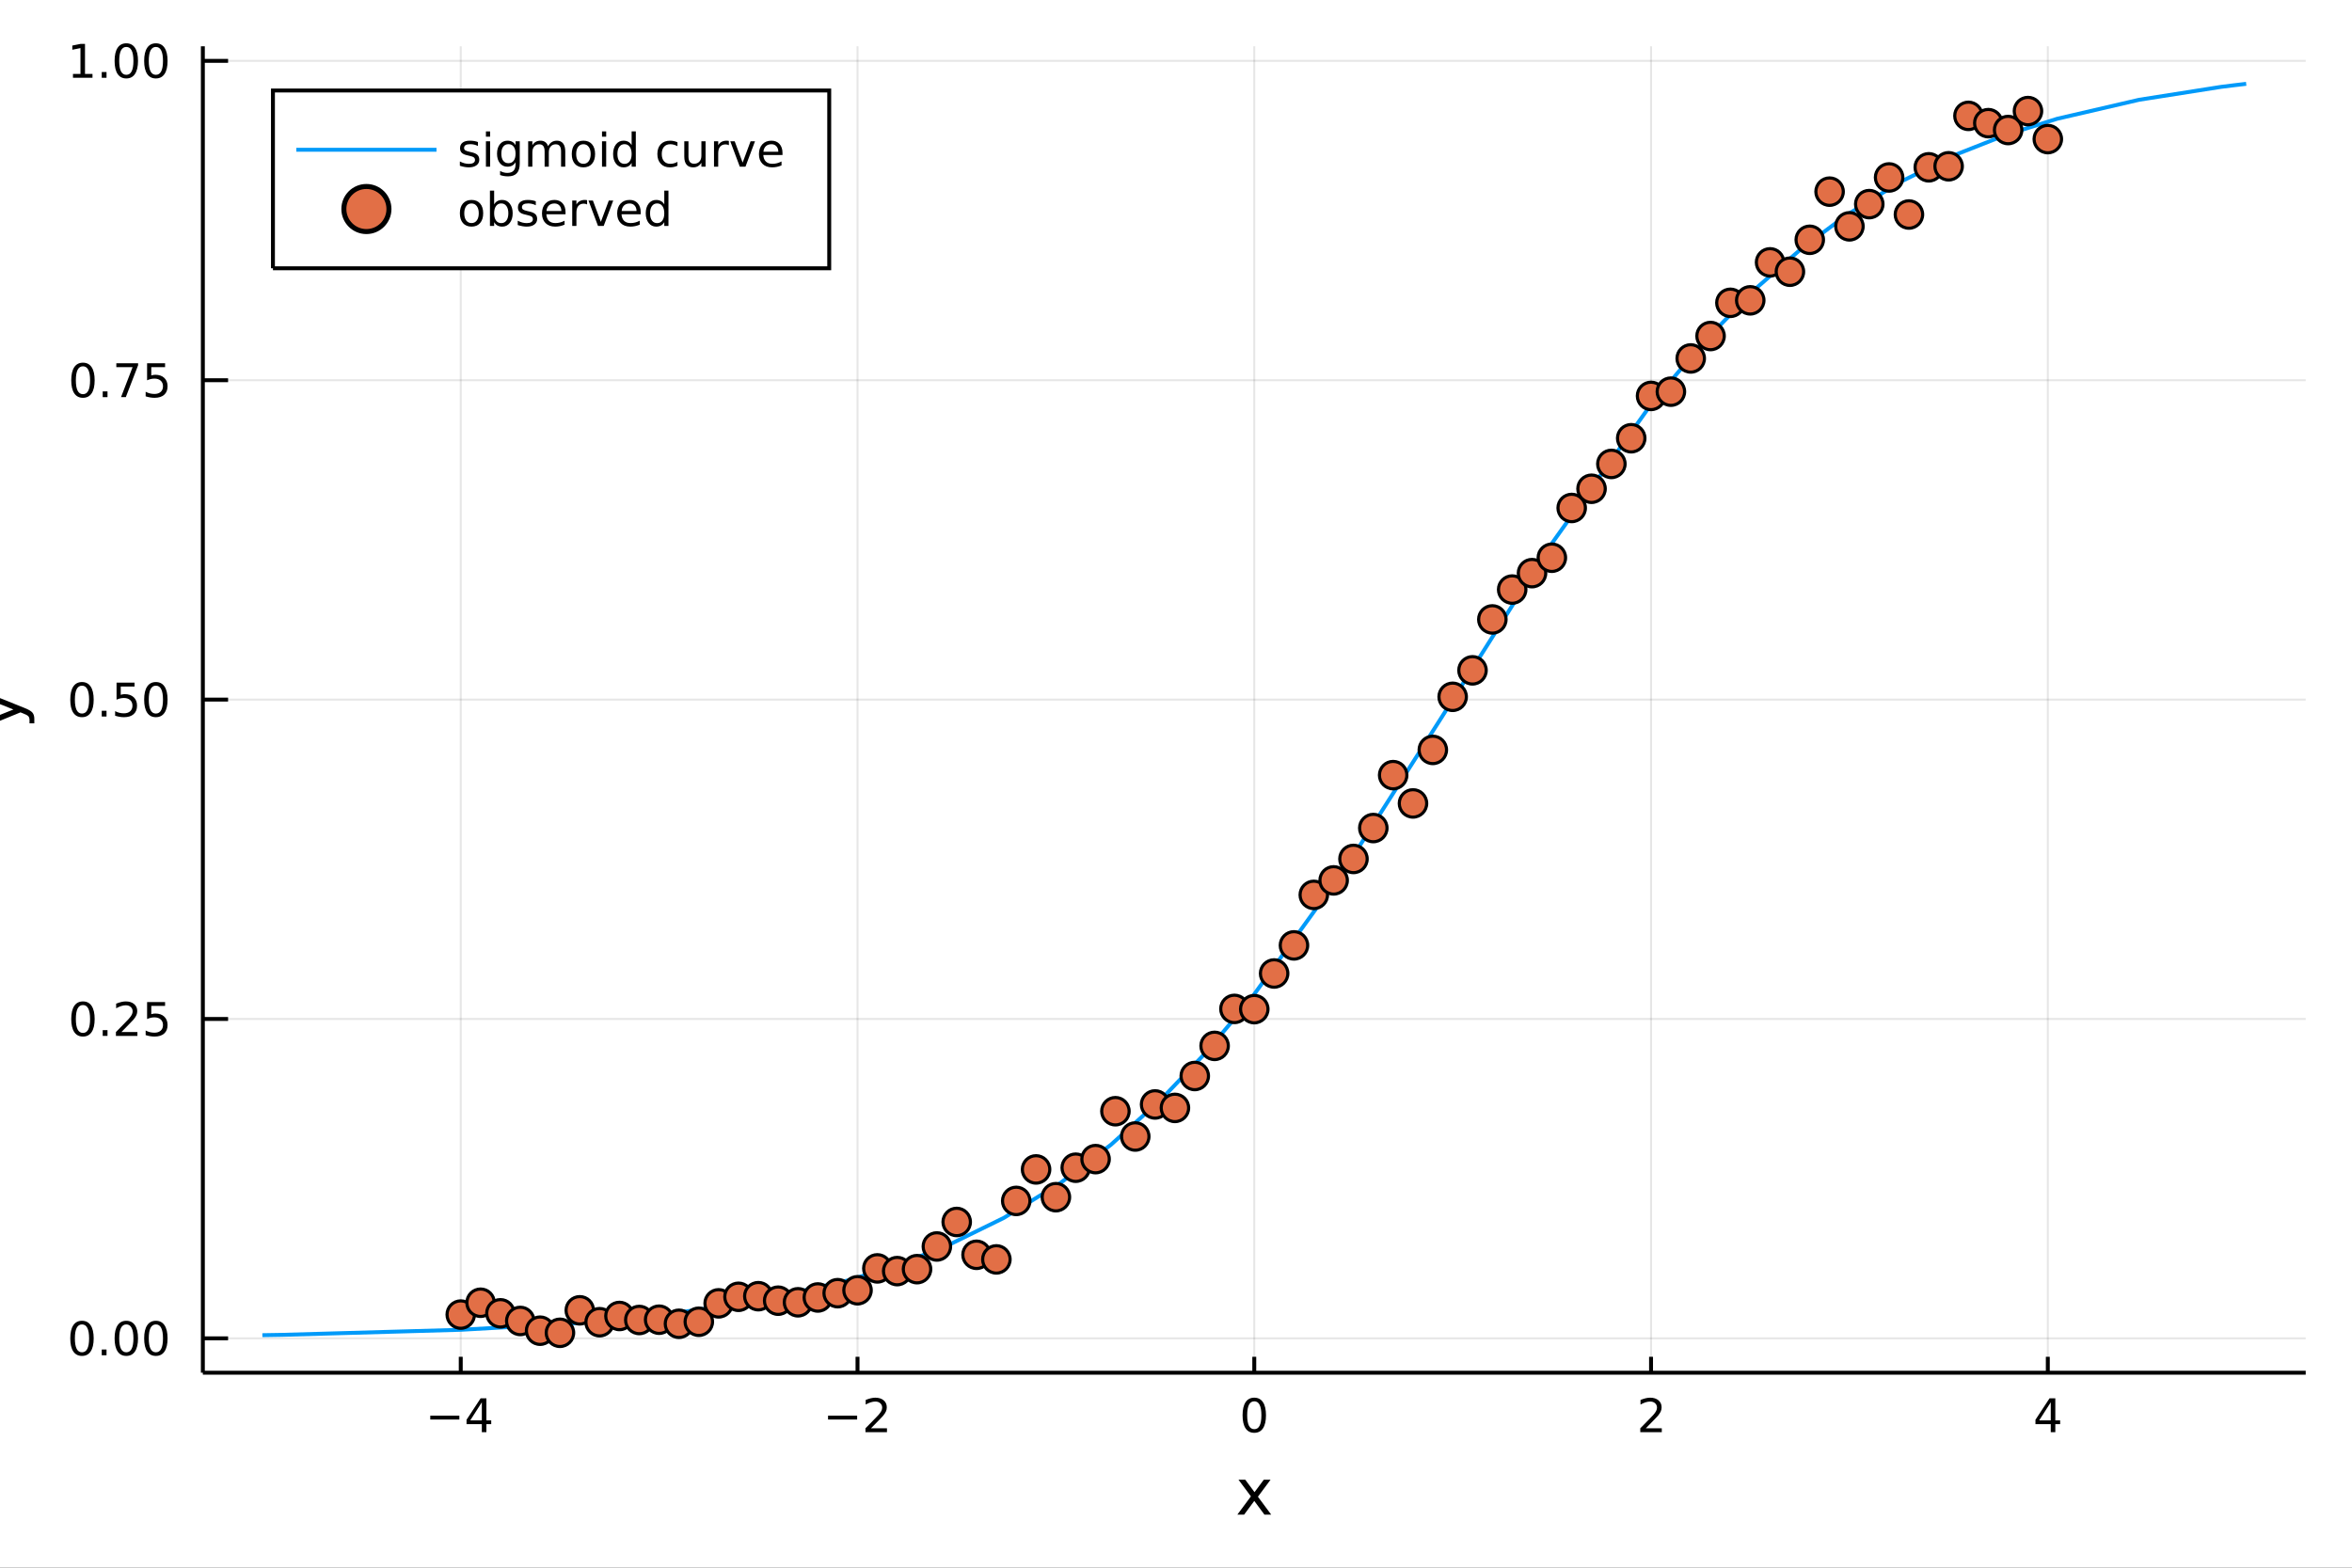 <?xml version="1.0" encoding="utf-8"?>
<svg xmlns="http://www.w3.org/2000/svg" xmlns:xlink="http://www.w3.org/1999/xlink" width="600" height="400" viewBox="0 0 2400 1600">
<rect x="0" y="0" width="2400" height="1600" fill="#333333" stroke="none"/>
<defs>
  <clipPath id="clip340">
    <rect x="0" y="0" width="2400" height="1600"/>
  </clipPath>
</defs>
<path clip-path="url(#clip340)" d="
M0 1600 L2400 1600 L2400 0 L0 0  Z
  " fill="#ffffff" fill-rule="evenodd" fill-opacity="1"/>
<defs>
  <clipPath id="clip341">
    <rect x="480" y="0" width="1681" height="1600"/>
  </clipPath>
</defs>
<path clip-path="url(#clip340)" d="
M206.992 1401.01 L2352.76 1401.01 L2352.76 47.244 L206.992 47.244  Z
  " fill="#ffffff" fill-rule="evenodd" fill-opacity="1"/>
<defs>
  <clipPath id="clip342">
    <rect x="206" y="47" width="2147" height="1355"/>
  </clipPath>
</defs>
<polyline clip-path="url(#clip342)" style="stroke:#000000; stroke-width:2; stroke-opacity:0.1; fill:none" points="
  470.152,1401.01 470.152,47.244 
  "/>
<polyline clip-path="url(#clip342)" style="stroke:#000000; stroke-width:2; stroke-opacity:0.1; fill:none" points="
  875.013,1401.01 875.013,47.244 
  "/>
<polyline clip-path="url(#clip342)" style="stroke:#000000; stroke-width:2; stroke-opacity:0.1; fill:none" points="
  1279.87,1401.01 1279.87,47.244 
  "/>
<polyline clip-path="url(#clip342)" style="stroke:#000000; stroke-width:2; stroke-opacity:0.1; fill:none" points="
  1684.74,1401.01 1684.74,47.244 
  "/>
<polyline clip-path="url(#clip342)" style="stroke:#000000; stroke-width:2; stroke-opacity:0.1; fill:none" points="
  2089.6,1401.01 2089.6,47.244 
  "/>
<polyline clip-path="url(#clip340)" style="stroke:#000000; stroke-width:4; stroke-opacity:1; fill:none" points="
  206.992,1401.01 2352.76,1401.01 
  "/>
<polyline clip-path="url(#clip340)" style="stroke:#000000; stroke-width:4; stroke-opacity:1; fill:none" points="
  470.152,1401.01 470.152,1384.76 
  "/>
<polyline clip-path="url(#clip340)" style="stroke:#000000; stroke-width:4; stroke-opacity:1; fill:none" points="
  875.013,1401.01 875.013,1384.76 
  "/>
<polyline clip-path="url(#clip340)" style="stroke:#000000; stroke-width:4; stroke-opacity:1; fill:none" points="
  1279.87,1401.01 1279.87,1384.76 
  "/>
<polyline clip-path="url(#clip340)" style="stroke:#000000; stroke-width:4; stroke-opacity:1; fill:none" points="
  1684.74,1401.01 1684.74,1384.76 
  "/>
<polyline clip-path="url(#clip340)" style="stroke:#000000; stroke-width:4; stroke-opacity:1; fill:none" points="
  2089.6,1401.01 2089.6,1384.76 
  "/>
<path clip-path="url(#clip340)" d="M 0 0 M439.052 1444.85 L468.728 1444.85 L468.728 1448.79 L439.052 1448.79 L439.052 1444.85 Z" fill="#000000" fill-rule="evenodd" fill-opacity="1" /><path clip-path="url(#clip340)" d="M 0 0 M491.668 1431.19 L479.862 1449.64 L491.668 1449.64 L491.668 1431.19 M490.441 1427.12 L496.321 1427.12 L496.321 1449.64 L501.251 1449.64 L501.251 1453.53 L496.321 1453.53 L496.321 1461.68 L491.668 1461.68 L491.668 1453.53 L476.066 1453.53 L476.066 1449.02 L490.441 1427.12 Z" fill="#000000" fill-rule="evenodd" fill-opacity="1" /><path clip-path="url(#clip340)" d="M 0 0 M844.955 1444.85 L874.631 1444.85 L874.631 1448.79 L844.955 1448.79 L844.955 1444.85 Z" fill="#000000" fill-rule="evenodd" fill-opacity="1" /><path clip-path="url(#clip340)" d="M 0 0 M888.751 1457.74 L905.071 1457.74 L905.071 1461.68 L883.126 1461.68 L883.126 1457.74 Q885.788 1454.99 890.372 1450.36 Q894.978 1445.71 896.159 1444.37 Q898.404 1441.84 899.284 1440.11 Q900.186 1438.35 900.186 1436.66 Q900.186 1433.9 898.242 1432.17 Q896.321 1430.43 893.219 1430.43 Q891.02 1430.43 888.566 1431.19 Q886.136 1431.96 883.358 1433.51 L883.358 1428.79 Q886.182 1427.65 888.636 1427.07 Q891.089 1426.49 893.126 1426.49 Q898.497 1426.49 901.691 1429.18 Q904.885 1431.87 904.885 1436.36 Q904.885 1438.49 904.075 1440.41 Q903.288 1442.3 901.182 1444.9 Q900.603 1445.57 897.501 1448.79 Q894.399 1451.98 888.751 1457.74 Z" fill="#000000" fill-rule="evenodd" fill-opacity="1" /><path clip-path="url(#clip340)" d="M 0 0 M1279.87 1430.2 Q1276.26 1430.2 1274.43 1433.76 Q1272.63 1437.31 1272.63 1444.43 Q1272.63 1451.54 1274.43 1455.11 Q1276.26 1458.65 1279.87 1458.65 Q1283.51 1458.65 1285.31 1455.11 Q1287.14 1451.54 1287.14 1444.43 Q1287.14 1437.31 1285.31 1433.76 Q1283.51 1430.2 1279.87 1430.2 M1279.87 1426.49 Q1285.68 1426.49 1288.74 1431.1 Q1291.82 1435.68 1291.82 1444.43 Q1291.82 1453.16 1288.74 1457.77 Q1285.68 1462.35 1279.87 1462.35 Q1274.06 1462.35 1270.99 1457.77 Q1267.93 1453.16 1267.93 1444.43 Q1267.93 1435.68 1270.99 1431.1 Q1274.06 1426.49 1279.87 1426.49 Z" fill="#000000" fill-rule="evenodd" fill-opacity="1" /><path clip-path="url(#clip340)" d="M 0 0 M1679.39 1457.74 L1695.71 1457.74 L1695.71 1461.68 L1673.76 1461.68 L1673.76 1457.74 Q1676.42 1454.99 1681.01 1450.36 Q1685.61 1445.71 1686.8 1444.37 Q1689.04 1441.84 1689.92 1440.11 Q1690.82 1438.35 1690.82 1436.66 Q1690.82 1433.9 1688.88 1432.17 Q1686.96 1430.43 1683.86 1430.43 Q1681.66 1430.43 1679.2 1431.19 Q1676.77 1431.96 1673.99 1433.51 L1673.99 1428.79 Q1676.82 1427.65 1679.27 1427.07 Q1681.73 1426.49 1683.76 1426.49 Q1689.13 1426.49 1692.33 1429.18 Q1695.52 1431.87 1695.52 1436.36 Q1695.52 1438.49 1694.71 1440.41 Q1693.92 1442.3 1691.82 1444.9 Q1691.24 1445.57 1688.14 1448.79 Q1685.04 1451.98 1679.39 1457.74 Z" fill="#000000" fill-rule="evenodd" fill-opacity="1" /><path clip-path="url(#clip340)" d="M 0 0 M2092.61 1431.19 L2080.8 1449.64 L2092.61 1449.64 L2092.61 1431.19 M2091.38 1427.12 L2097.26 1427.12 L2097.26 1449.64 L2102.19 1449.64 L2102.19 1453.53 L2097.26 1453.53 L2097.26 1461.68 L2092.61 1461.68 L2092.61 1453.53 L2077 1453.53 L2077 1449.02 L2091.38 1427.12 Z" fill="#000000" fill-rule="evenodd" fill-opacity="1" /><path clip-path="url(#clip340)" d="M 0 0 M1296.49 1510.22 L1283.6 1527.57 L1297.16 1545.87 L1290.25 1545.87 L1279.87 1531.87 L1269.5 1545.87 L1262.59 1545.87 L1276.44 1527.22 L1263.77 1510.22 L1270.68 1510.22 L1280.13 1522.92 L1289.58 1510.22 L1296.49 1510.22 Z" fill="#000000" fill-rule="evenodd" fill-opacity="1" /><polyline clip-path="url(#clip342)" style="stroke:#000000; stroke-width:2; stroke-opacity:0.1; fill:none" points="
  206.992,1365.92 2352.76,1365.92 
  "/>
<polyline clip-path="url(#clip342)" style="stroke:#000000; stroke-width:2; stroke-opacity:0.1; fill:none" points="
  206.992,1039.97 2352.76,1039.97 
  "/>
<polyline clip-path="url(#clip342)" style="stroke:#000000; stroke-width:2; stroke-opacity:0.1; fill:none" points="
  206.992,714.013 2352.76,714.013 
  "/>
<polyline clip-path="url(#clip342)" style="stroke:#000000; stroke-width:2; stroke-opacity:0.1; fill:none" points="
  206.992,388.06 2352.76,388.06 
  "/>
<polyline clip-path="url(#clip342)" style="stroke:#000000; stroke-width:2; stroke-opacity:0.1; fill:none" points="
  206.992,62.108 2352.76,62.108 
  "/>
<polyline clip-path="url(#clip340)" style="stroke:#000000; stroke-width:4; stroke-opacity:1; fill:none" points="
  206.992,1401.01 206.992,47.244 
  "/>
<polyline clip-path="url(#clip340)" style="stroke:#000000; stroke-width:4; stroke-opacity:1; fill:none" points="
  206.992,1365.92 232.741,1365.92 
  "/>
<polyline clip-path="url(#clip340)" style="stroke:#000000; stroke-width:4; stroke-opacity:1; fill:none" points="
  206.992,1039.97 232.741,1039.97 
  "/>
<polyline clip-path="url(#clip340)" style="stroke:#000000; stroke-width:4; stroke-opacity:1; fill:none" points="
  206.992,714.013 232.741,714.013 
  "/>
<polyline clip-path="url(#clip340)" style="stroke:#000000; stroke-width:4; stroke-opacity:1; fill:none" points="
  206.992,388.06 232.741,388.06 
  "/>
<polyline clip-path="url(#clip340)" style="stroke:#000000; stroke-width:4; stroke-opacity:1; fill:none" points="
  206.992,62.108 232.741,62.108 
  "/>
<path clip-path="url(#clip340)" d="M 0 0 M83.655 1351.72 Q80.043 1351.72 78.215 1355.28 Q76.409 1358.82 76.409 1365.95 Q76.409 1373.06 78.215 1376.62 Q80.043 1380.17 83.655 1380.17 Q87.289 1380.17 89.094 1376.62 Q90.923 1373.06 90.923 1365.95 Q90.923 1358.82 89.094 1355.28 Q87.289 1351.72 83.655 1351.72 M83.655 1348.01 Q89.465 1348.01 92.52 1352.62 Q95.599 1357.2 95.599 1365.95 Q95.599 1374.68 92.52 1379.29 Q89.465 1383.87 83.655 1383.87 Q77.844 1383.87 74.766 1379.29 Q71.71 1374.68 71.71 1365.95 Q71.71 1357.2 74.766 1352.62 Q77.844 1348.01 83.655 1348.01 Z" fill="#000000" fill-rule="evenodd" fill-opacity="1" /><path clip-path="url(#clip340)" d="M 0 0 M103.817 1377.32 L108.701 1377.32 L108.701 1383.2 L103.817 1383.2 L103.817 1377.32 Z" fill="#000000" fill-rule="evenodd" fill-opacity="1" /><path clip-path="url(#clip340)" d="M 0 0 M128.886 1351.72 Q125.275 1351.72 123.446 1355.28 Q121.641 1358.82 121.641 1365.95 Q121.641 1373.06 123.446 1376.62 Q125.275 1380.17 128.886 1380.17 Q132.52 1380.17 134.326 1376.62 Q136.154 1373.06 136.154 1365.95 Q136.154 1358.82 134.326 1355.28 Q132.52 1351.72 128.886 1351.72 M128.886 1348.01 Q134.696 1348.01 137.752 1352.62 Q140.83 1357.2 140.83 1365.95 Q140.83 1374.68 137.752 1379.29 Q134.696 1383.87 128.886 1383.87 Q123.076 1383.87 119.997 1379.29 Q116.941 1374.68 116.941 1365.95 Q116.941 1357.2 119.997 1352.62 Q123.076 1348.01 128.886 1348.01 Z" fill="#000000" fill-rule="evenodd" fill-opacity="1" /><path clip-path="url(#clip340)" d="M 0 0 M159.048 1351.72 Q155.437 1351.72 153.608 1355.28 Q151.802 1358.82 151.802 1365.95 Q151.802 1373.06 153.608 1376.62 Q155.437 1380.17 159.048 1380.17 Q162.682 1380.17 164.488 1376.62 Q166.316 1373.06 166.316 1365.95 Q166.316 1358.82 164.488 1355.28 Q162.682 1351.72 159.048 1351.72 M159.048 1348.01 Q164.858 1348.01 167.913 1352.62 Q170.992 1357.2 170.992 1365.95 Q170.992 1374.68 167.913 1379.29 Q164.858 1383.87 159.048 1383.87 Q153.238 1383.87 150.159 1379.29 Q147.103 1374.68 147.103 1365.95 Q147.103 1357.2 150.159 1352.62 Q153.238 1348.01 159.048 1348.01 Z" fill="#000000" fill-rule="evenodd" fill-opacity="1" /><path clip-path="url(#clip340)" d="M 0 0 M84.65 1025.76 Q81.039 1025.76 79.21 1029.33 Q77.405 1032.87 77.405 1040 Q77.405 1047.11 79.21 1050.67 Q81.039 1054.21 84.65 1054.21 Q88.284 1054.21 90.09 1050.67 Q91.918 1047.11 91.918 1040 Q91.918 1032.87 90.09 1029.33 Q88.284 1025.76 84.65 1025.76 M84.65 1022.06 Q90.46 1022.06 93.516 1026.67 Q96.594 1031.25 96.594 1040 Q96.594 1048.73 93.516 1053.33 Q90.46 1057.92 84.65 1057.92 Q78.84 1057.92 75.761 1053.33 Q72.706 1048.73 72.706 1040 Q72.706 1031.25 75.761 1026.67 Q78.84 1022.06 84.65 1022.06 Z" fill="#000000" fill-rule="evenodd" fill-opacity="1" /><path clip-path="url(#clip340)" d="M 0 0 M104.812 1051.37 L109.696 1051.37 L109.696 1057.25 L104.812 1057.25 L104.812 1051.37 Z" fill="#000000" fill-rule="evenodd" fill-opacity="1" /><path clip-path="url(#clip340)" d="M 0 0 M123.909 1053.31 L140.228 1053.31 L140.228 1057.25 L118.284 1057.25 L118.284 1053.31 Q120.946 1050.56 125.529 1045.93 Q130.136 1041.27 131.316 1039.93 Q133.562 1037.41 134.441 1035.67 Q135.344 1033.91 135.344 1032.22 Q135.344 1029.47 133.4 1027.73 Q131.478 1026 128.377 1026 Q126.178 1026 123.724 1026.76 Q121.293 1027.52 118.516 1029.07 L118.516 1024.35 Q121.34 1023.22 123.793 1022.64 Q126.247 1022.06 128.284 1022.06 Q133.654 1022.06 136.849 1024.75 Q140.043 1027.43 140.043 1031.92 Q140.043 1034.05 139.233 1035.97 Q138.446 1037.87 136.34 1040.46 Q135.761 1041.13 132.659 1044.35 Q129.557 1047.55 123.909 1053.31 Z" fill="#000000" fill-rule="evenodd" fill-opacity="1" /><path clip-path="url(#clip340)" d="M 0 0 M150.089 1022.69 L168.446 1022.69 L168.446 1026.62 L154.372 1026.62 L154.372 1035.09 Q155.39 1034.75 156.409 1034.58 Q157.427 1034.4 158.446 1034.4 Q164.233 1034.4 167.613 1037.57 Q170.992 1040.74 170.992 1046.16 Q170.992 1051.74 167.52 1054.84 Q164.048 1057.92 157.728 1057.92 Q155.552 1057.92 153.284 1057.55 Q151.039 1057.18 148.631 1056.43 L148.631 1051.74 Q150.714 1052.87 152.937 1053.43 Q155.159 1053.98 157.636 1053.98 Q161.64 1053.98 163.978 1051.87 Q166.316 1049.77 166.316 1046.16 Q166.316 1042.55 163.978 1040.44 Q161.64 1038.33 157.636 1038.33 Q155.761 1038.33 153.886 1038.75 Q152.034 1039.17 150.089 1040.05 L150.089 1022.69 Z" fill="#000000" fill-rule="evenodd" fill-opacity="1" /><path clip-path="url(#clip340)" d="M 0 0 M83.655 699.811 Q80.043 699.811 78.215 703.376 Q76.409 706.918 76.409 714.047 Q76.409 721.154 78.215 724.719 Q80.043 728.26 83.655 728.26 Q87.289 728.26 89.094 724.719 Q90.923 721.154 90.923 714.047 Q90.923 706.918 89.094 703.376 Q87.289 699.811 83.655 699.811 M83.655 696.108 Q89.465 696.108 92.52 700.714 Q95.599 705.297 95.599 714.047 Q95.599 722.774 92.52 727.381 Q89.465 731.964 83.655 731.964 Q77.844 731.964 74.766 727.381 Q71.71 722.774 71.71 714.047 Q71.71 705.297 74.766 700.714 Q77.844 696.108 83.655 696.108 Z" fill="#000000" fill-rule="evenodd" fill-opacity="1" /><path clip-path="url(#clip340)" d="M 0 0 M103.817 725.413 L108.701 725.413 L108.701 731.293 L103.817 731.293 L103.817 725.413 Z" fill="#000000" fill-rule="evenodd" fill-opacity="1" /><path clip-path="url(#clip340)" d="M 0 0 M118.932 696.733 L137.289 696.733 L137.289 700.668 L123.215 700.668 L123.215 709.14 Q124.233 708.793 125.252 708.631 Q126.27 708.445 127.289 708.445 Q133.076 708.445 136.455 711.617 Q139.835 714.788 139.835 720.205 Q139.835 725.783 136.363 728.885 Q132.89 731.964 126.571 731.964 Q124.395 731.964 122.127 731.594 Q119.881 731.223 117.474 730.482 L117.474 725.783 Q119.557 726.918 121.779 727.473 Q124.002 728.029 126.478 728.029 Q130.483 728.029 132.821 725.922 Q135.159 723.816 135.159 720.205 Q135.159 716.594 132.821 714.487 Q130.483 712.381 126.478 712.381 Q124.603 712.381 122.728 712.797 Q120.877 713.214 118.932 714.094 L118.932 696.733 Z" fill="#000000" fill-rule="evenodd" fill-opacity="1" /><path clip-path="url(#clip340)" d="M 0 0 M159.048 699.811 Q155.437 699.811 153.608 703.376 Q151.802 706.918 151.802 714.047 Q151.802 721.154 153.608 724.719 Q155.437 728.26 159.048 728.26 Q162.682 728.26 164.488 724.719 Q166.316 721.154 166.316 714.047 Q166.316 706.918 164.488 703.376 Q162.682 699.811 159.048 699.811 M159.048 696.108 Q164.858 696.108 167.913 700.714 Q170.992 705.297 170.992 714.047 Q170.992 722.774 167.913 727.381 Q164.858 731.964 159.048 731.964 Q153.238 731.964 150.159 727.381 Q147.103 722.774 147.103 714.047 Q147.103 705.297 150.159 700.714 Q153.238 696.108 159.048 696.108 Z" fill="#000000" fill-rule="evenodd" fill-opacity="1" /><path clip-path="url(#clip340)" d="M 0 0 M84.65 373.859 Q81.039 373.859 79.21 377.424 Q77.405 380.965 77.405 388.095 Q77.405 395.201 79.21 398.766 Q81.039 402.308 84.65 402.308 Q88.284 402.308 90.09 398.766 Q91.918 395.201 91.918 388.095 Q91.918 380.965 90.09 377.424 Q88.284 373.859 84.65 373.859 M84.65 370.155 Q90.46 370.155 93.516 374.762 Q96.594 379.345 96.594 388.095 Q96.594 396.822 93.516 401.428 Q90.46 406.011 84.65 406.011 Q78.84 406.011 75.761 401.428 Q72.706 396.822 72.706 388.095 Q72.706 379.345 75.761 374.762 Q78.84 370.155 84.65 370.155 Z" fill="#000000" fill-rule="evenodd" fill-opacity="1" /><path clip-path="url(#clip340)" d="M 0 0 M104.812 399.46 L109.696 399.46 L109.696 405.34 L104.812 405.34 L104.812 399.46 Z" fill="#000000" fill-rule="evenodd" fill-opacity="1" /><path clip-path="url(#clip340)" d="M 0 0 M118.701 370.78 L140.923 370.78 L140.923 372.771 L128.377 405.34 L123.492 405.34 L135.298 374.715 L118.701 374.715 L118.701 370.78 Z" fill="#000000" fill-rule="evenodd" fill-opacity="1" /><path clip-path="url(#clip340)" d="M 0 0 M150.089 370.78 L168.446 370.78 L168.446 374.715 L154.372 374.715 L154.372 383.187 Q155.39 382.84 156.409 382.678 Q157.427 382.493 158.446 382.493 Q164.233 382.493 167.613 385.664 Q170.992 388.836 170.992 394.252 Q170.992 399.831 167.52 402.933 Q164.048 406.011 157.728 406.011 Q155.552 406.011 153.284 405.641 Q151.039 405.271 148.631 404.53 L148.631 399.831 Q150.714 400.965 152.937 401.521 Q155.159 402.076 157.636 402.076 Q161.64 402.076 163.978 399.97 Q166.316 397.863 166.316 394.252 Q166.316 390.641 163.978 388.535 Q161.64 386.428 157.636 386.428 Q155.761 386.428 153.886 386.845 Q152.034 387.261 150.089 388.141 L150.089 370.78 Z" fill="#000000" fill-rule="evenodd" fill-opacity="1" /><path clip-path="url(#clip340)" d="M 0 0 M74.465 75.452 L82.104 75.452 L82.104 49.087 L73.794 50.754 L73.794 46.494 L82.057 44.828 L86.733 44.828 L86.733 75.452 L94.372 75.452 L94.372 79.388 L74.465 79.388 L74.465 75.452 Z" fill="#000000" fill-rule="evenodd" fill-opacity="1" /><path clip-path="url(#clip340)" d="M 0 0 M103.817 73.508 L108.701 73.508 L108.701 79.388 L103.817 79.388 L103.817 73.508 Z" fill="#000000" fill-rule="evenodd" fill-opacity="1" /><path clip-path="url(#clip340)" d="M 0 0 M128.886 47.906 Q125.275 47.906 123.446 51.471 Q121.641 55.013 121.641 62.142 Q121.641 69.249 123.446 72.814 Q125.275 76.355 128.886 76.355 Q132.52 76.355 134.326 72.814 Q136.154 69.249 136.154 62.142 Q136.154 55.013 134.326 51.471 Q132.52 47.906 128.886 47.906 M128.886 44.203 Q134.696 44.203 137.752 48.809 Q140.83 53.392 140.83 62.142 Q140.83 70.869 137.752 75.475 Q134.696 80.059 128.886 80.059 Q123.076 80.059 119.997 75.475 Q116.941 70.869 116.941 62.142 Q116.941 53.392 119.997 48.809 Q123.076 44.203 128.886 44.203 Z" fill="#000000" fill-rule="evenodd" fill-opacity="1" /><path clip-path="url(#clip340)" d="M 0 0 M159.048 47.906 Q155.437 47.906 153.608 51.471 Q151.802 55.013 151.802 62.142 Q151.802 69.249 153.608 72.814 Q155.437 76.355 159.048 76.355 Q162.682 76.355 164.488 72.814 Q166.316 69.249 166.316 62.142 Q166.316 55.013 164.488 51.471 Q162.682 47.906 159.048 47.906 M159.048 44.203 Q164.858 44.203 167.913 48.809 Q170.992 53.392 170.992 62.142 Q170.992 70.869 167.913 75.475 Q164.858 80.059 159.048 80.059 Q153.238 80.059 150.159 75.475 Q147.103 70.869 147.103 62.142 Q147.103 53.392 150.159 48.809 Q153.238 44.203 159.048 44.203 Z" fill="#000000" fill-rule="evenodd" fill-opacity="1" /><path clip-path="url(#clip340)" d="M 0 0 M24.764 722.439 Q31.13 724.922 33.072 727.277 Q35.013 729.632 35.013 733.579 L35.013 738.258 L30.112 738.258 L30.112 734.82 Q30.112 732.401 28.966 731.065 Q27.82 729.728 23.555 728.105 L20.881 727.054 L-14.194 741.473 L-14.194 735.266 L13.688 724.126 L-14.194 712.986 L-14.194 706.779 L24.764 722.439 Z" fill="#000000" fill-rule="evenodd" fill-opacity="1" /><polyline clip-path="url(#clip342)" style="stroke:#009af9; stroke-width:4; stroke-opacity:1; fill:none" points="
  267.721,1362.69 287.49,1362.36 470.283,1357.19 580.134,1350.97 673.012,1342.42 773.903,1327.68 866.916,1306.4 916.775,1290.73 966.635,1271.26 1024.4,1242.95 
  1082.17,1207.28 1133.51,1168.42 1184.84,1122.07 1229.86,1074.9 1274.88,1021.56 1373.04,885.797 1471.79,730.943 1580.96,558.223 1684.84,412.619 1738.85,348.577 
  1792.85,293.397 1838.31,253.711 1883.77,219.833 1939.28,185.592 1994.78,158.162 2046.95,137.602 2099.13,121.227 2182.71,101.838 2266.3,88.671 2279.16,87.067 
  2292.03,85.558 
  "/>
<circle clip-path="url(#clip342)" cx="470.152" cy="1341.67" r="14" fill="#e26f46" fill-rule="evenodd" fill-opacity="1" stroke="#000000" stroke-opacity="1" stroke-width="3.2"/>
<circle clip-path="url(#clip342)" cx="490.395" cy="1329.58" r="14" fill="#e26f46" fill-rule="evenodd" fill-opacity="1" stroke="#000000" stroke-opacity="1" stroke-width="3.2"/>
<circle clip-path="url(#clip342)" cx="510.638" cy="1340.38" r="14" fill="#e26f46" fill-rule="evenodd" fill-opacity="1" stroke="#000000" stroke-opacity="1" stroke-width="3.2"/>
<circle clip-path="url(#clip342)" cx="530.881" cy="1348.18" r="14" fill="#e26f46" fill-rule="evenodd" fill-opacity="1" stroke="#000000" stroke-opacity="1" stroke-width="3.2"/>
<circle clip-path="url(#clip342)" cx="551.124" cy="1358.11" r="14" fill="#e26f46" fill-rule="evenodd" fill-opacity="1" stroke="#000000" stroke-opacity="1" stroke-width="3.2"/>
<circle clip-path="url(#clip342)" cx="571.367" cy="1360.26" r="14" fill="#e26f46" fill-rule="evenodd" fill-opacity="1" stroke="#000000" stroke-opacity="1" stroke-width="3.2"/>
<circle clip-path="url(#clip342)" cx="591.61" cy="1337.31" r="14" fill="#e26f46" fill-rule="evenodd" fill-opacity="1" stroke="#000000" stroke-opacity="1" stroke-width="3.2"/>
<circle clip-path="url(#clip342)" cx="611.853" cy="1349.45" r="14" fill="#e26f46" fill-rule="evenodd" fill-opacity="1" stroke="#000000" stroke-opacity="1" stroke-width="3.2"/>
<circle clip-path="url(#clip342)" cx="632.096" cy="1343.09" r="14" fill="#e26f46" fill-rule="evenodd" fill-opacity="1" stroke="#000000" stroke-opacity="1" stroke-width="3.2"/>
<circle clip-path="url(#clip342)" cx="652.339" cy="1347.19" r="14" fill="#e26f46" fill-rule="evenodd" fill-opacity="1" stroke="#000000" stroke-opacity="1" stroke-width="3.2"/>
<circle clip-path="url(#clip342)" cx="672.582" cy="1346.89" r="14" fill="#e26f46" fill-rule="evenodd" fill-opacity="1" stroke="#000000" stroke-opacity="1" stroke-width="3.2"/>
<circle clip-path="url(#clip342)" cx="692.825" cy="1351.05" r="14" fill="#e26f46" fill-rule="evenodd" fill-opacity="1" stroke="#000000" stroke-opacity="1" stroke-width="3.2"/>
<circle clip-path="url(#clip342)" cx="713.068" cy="1348.98" r="14" fill="#e26f46" fill-rule="evenodd" fill-opacity="1" stroke="#000000" stroke-opacity="1" stroke-width="3.2"/>
<circle clip-path="url(#clip342)" cx="733.312" cy="1330.19" r="14" fill="#e26f46" fill-rule="evenodd" fill-opacity="1" stroke="#000000" stroke-opacity="1" stroke-width="3.2"/>
<circle clip-path="url(#clip342)" cx="753.555" cy="1323.52" r="14" fill="#e26f46" fill-rule="evenodd" fill-opacity="1" stroke="#000000" stroke-opacity="1" stroke-width="3.2"/>
<circle clip-path="url(#clip342)" cx="773.798" cy="1322.9" r="14" fill="#e26f46" fill-rule="evenodd" fill-opacity="1" stroke="#000000" stroke-opacity="1" stroke-width="3.2"/>
<circle clip-path="url(#clip342)" cx="794.041" cy="1327.48" r="14" fill="#e26f46" fill-rule="evenodd" fill-opacity="1" stroke="#000000" stroke-opacity="1" stroke-width="3.2"/>
<circle clip-path="url(#clip342)" cx="814.284" cy="1329.12" r="14" fill="#e26f46" fill-rule="evenodd" fill-opacity="1" stroke="#000000" stroke-opacity="1" stroke-width="3.2"/>
<circle clip-path="url(#clip342)" cx="834.527" cy="1324.21" r="14" fill="#e26f46" fill-rule="evenodd" fill-opacity="1" stroke="#000000" stroke-opacity="1" stroke-width="3.2"/>
<circle clip-path="url(#clip342)" cx="854.77" cy="1319.82" r="14" fill="#e26f46" fill-rule="evenodd" fill-opacity="1" stroke="#000000" stroke-opacity="1" stroke-width="3.2"/>
<circle clip-path="url(#clip342)" cx="875.013" cy="1316.85" r="14" fill="#e26f46" fill-rule="evenodd" fill-opacity="1" stroke="#000000" stroke-opacity="1" stroke-width="3.2"/>
<circle clip-path="url(#clip342)" cx="895.256" cy="1294.52" r="14" fill="#e26f46" fill-rule="evenodd" fill-opacity="1" stroke="#000000" stroke-opacity="1" stroke-width="3.2"/>
<circle clip-path="url(#clip342)" cx="915.499" cy="1297.29" r="14" fill="#e26f46" fill-rule="evenodd" fill-opacity="1" stroke="#000000" stroke-opacity="1" stroke-width="3.2"/>
<circle clip-path="url(#clip342)" cx="935.742" cy="1295.3" r="14" fill="#e26f46" fill-rule="evenodd" fill-opacity="1" stroke="#000000" stroke-opacity="1" stroke-width="3.2"/>
<circle clip-path="url(#clip342)" cx="955.985" cy="1272.15" r="14" fill="#e26f46" fill-rule="evenodd" fill-opacity="1" stroke="#000000" stroke-opacity="1" stroke-width="3.2"/>
<circle clip-path="url(#clip342)" cx="976.228" cy="1247.14" r="14" fill="#e26f46" fill-rule="evenodd" fill-opacity="1" stroke="#000000" stroke-opacity="1" stroke-width="3.2"/>
<circle clip-path="url(#clip342)" cx="996.471" cy="1280.65" r="14" fill="#e26f46" fill-rule="evenodd" fill-opacity="1" stroke="#000000" stroke-opacity="1" stroke-width="3.2"/>
<circle clip-path="url(#clip342)" cx="1016.71" cy="1285.35" r="14" fill="#e26f46" fill-rule="evenodd" fill-opacity="1" stroke="#000000" stroke-opacity="1" stroke-width="3.2"/>
<circle clip-path="url(#clip342)" cx="1036.96" cy="1225.66" r="14" fill="#e26f46" fill-rule="evenodd" fill-opacity="1" stroke="#000000" stroke-opacity="1" stroke-width="3.2"/>
<circle clip-path="url(#clip342)" cx="1057.2" cy="1193.51" r="14" fill="#e26f46" fill-rule="evenodd" fill-opacity="1" stroke="#000000" stroke-opacity="1" stroke-width="3.2"/>
<circle clip-path="url(#clip342)" cx="1077.44" cy="1221.86" r="14" fill="#e26f46" fill-rule="evenodd" fill-opacity="1" stroke="#000000" stroke-opacity="1" stroke-width="3.2"/>
<circle clip-path="url(#clip342)" cx="1097.69" cy="1191.77" r="14" fill="#e26f46" fill-rule="evenodd" fill-opacity="1" stroke="#000000" stroke-opacity="1" stroke-width="3.2"/>
<circle clip-path="url(#clip342)" cx="1117.93" cy="1183" r="14" fill="#e26f46" fill-rule="evenodd" fill-opacity="1" stroke="#000000" stroke-opacity="1" stroke-width="3.2"/>
<circle clip-path="url(#clip342)" cx="1138.17" cy="1134.11" r="14" fill="#e26f46" fill-rule="evenodd" fill-opacity="1" stroke="#000000" stroke-opacity="1" stroke-width="3.2"/>
<circle clip-path="url(#clip342)" cx="1158.42" cy="1159.92" r="14" fill="#e26f46" fill-rule="evenodd" fill-opacity="1" stroke="#000000" stroke-opacity="1" stroke-width="3.2"/>
<circle clip-path="url(#clip342)" cx="1178.66" cy="1127.2" r="14" fill="#e26f46" fill-rule="evenodd" fill-opacity="1" stroke="#000000" stroke-opacity="1" stroke-width="3.2"/>
<circle clip-path="url(#clip342)" cx="1198.9" cy="1130.74" r="14" fill="#e26f46" fill-rule="evenodd" fill-opacity="1" stroke="#000000" stroke-opacity="1" stroke-width="3.2"/>
<circle clip-path="url(#clip342)" cx="1219.14" cy="1098.17" r="14" fill="#e26f46" fill-rule="evenodd" fill-opacity="1" stroke="#000000" stroke-opacity="1" stroke-width="3.2"/>
<circle clip-path="url(#clip342)" cx="1239.39" cy="1067.43" r="14" fill="#e26f46" fill-rule="evenodd" fill-opacity="1" stroke="#000000" stroke-opacity="1" stroke-width="3.2"/>
<circle clip-path="url(#clip342)" cx="1259.63" cy="1029.69" r="14" fill="#e26f46" fill-rule="evenodd" fill-opacity="1" stroke="#000000" stroke-opacity="1" stroke-width="3.2"/>
<circle clip-path="url(#clip342)" cx="1279.87" cy="1029.93" r="14" fill="#e26f46" fill-rule="evenodd" fill-opacity="1" stroke="#000000" stroke-opacity="1" stroke-width="3.2"/>
<circle clip-path="url(#clip342)" cx="1300.12" cy="993.541" r="14" fill="#e26f46" fill-rule="evenodd" fill-opacity="1" stroke="#000000" stroke-opacity="1" stroke-width="3.2"/>
<circle clip-path="url(#clip342)" cx="1320.36" cy="964.865" r="14" fill="#e26f46" fill-rule="evenodd" fill-opacity="1" stroke="#000000" stroke-opacity="1" stroke-width="3.2"/>
<circle clip-path="url(#clip342)" cx="1340.6" cy="913.323" r="14" fill="#e26f46" fill-rule="evenodd" fill-opacity="1" stroke="#000000" stroke-opacity="1" stroke-width="3.2"/>
<circle clip-path="url(#clip342)" cx="1360.85" cy="898.53" r="14" fill="#e26f46" fill-rule="evenodd" fill-opacity="1" stroke="#000000" stroke-opacity="1" stroke-width="3.2"/>
<circle clip-path="url(#clip342)" cx="1381.09" cy="876.644" r="14" fill="#e26f46" fill-rule="evenodd" fill-opacity="1" stroke="#000000" stroke-opacity="1" stroke-width="3.2"/>
<circle clip-path="url(#clip342)" cx="1401.33" cy="845.106" r="14" fill="#e26f46" fill-rule="evenodd" fill-opacity="1" stroke="#000000" stroke-opacity="1" stroke-width="3.2"/>
<circle clip-path="url(#clip342)" cx="1421.58" cy="791.1" r="14" fill="#e26f46" fill-rule="evenodd" fill-opacity="1" stroke="#000000" stroke-opacity="1" stroke-width="3.2"/>
<circle clip-path="url(#clip342)" cx="1441.82" cy="819.969" r="14" fill="#e26f46" fill-rule="evenodd" fill-opacity="1" stroke="#000000" stroke-opacity="1" stroke-width="3.2"/>
<circle clip-path="url(#clip342)" cx="1462.06" cy="765.356" r="14" fill="#e26f46" fill-rule="evenodd" fill-opacity="1" stroke="#000000" stroke-opacity="1" stroke-width="3.2"/>
<circle clip-path="url(#clip342)" cx="1482.3" cy="711.161" r="14" fill="#e26f46" fill-rule="evenodd" fill-opacity="1" stroke="#000000" stroke-opacity="1" stroke-width="3.2"/>
<circle clip-path="url(#clip342)" cx="1502.55" cy="684.147" r="14" fill="#e26f46" fill-rule="evenodd" fill-opacity="1" stroke="#000000" stroke-opacity="1" stroke-width="3.2"/>
<circle clip-path="url(#clip342)" cx="1522.79" cy="632.185" r="14" fill="#e26f46" fill-rule="evenodd" fill-opacity="1" stroke="#000000" stroke-opacity="1" stroke-width="3.2"/>
<circle clip-path="url(#clip342)" cx="1543.03" cy="601.703" r="14" fill="#e26f46" fill-rule="evenodd" fill-opacity="1" stroke="#000000" stroke-opacity="1" stroke-width="3.2"/>
<circle clip-path="url(#clip342)" cx="1563.28" cy="584.942" r="14" fill="#e26f46" fill-rule="evenodd" fill-opacity="1" stroke="#000000" stroke-opacity="1" stroke-width="3.2"/>
<circle clip-path="url(#clip342)" cx="1583.52" cy="569.214" r="14" fill="#e26f46" fill-rule="evenodd" fill-opacity="1" stroke="#000000" stroke-opacity="1" stroke-width="3.2"/>
<circle clip-path="url(#clip342)" cx="1603.76" cy="518.437" r="14" fill="#e26f46" fill-rule="evenodd" fill-opacity="1" stroke="#000000" stroke-opacity="1" stroke-width="3.2"/>
<circle clip-path="url(#clip342)" cx="1624.01" cy="498.826" r="14" fill="#e26f46" fill-rule="evenodd" fill-opacity="1" stroke="#000000" stroke-opacity="1" stroke-width="3.2"/>
<circle clip-path="url(#clip342)" cx="1644.25" cy="473.478" r="14" fill="#e26f46" fill-rule="evenodd" fill-opacity="1" stroke="#000000" stroke-opacity="1" stroke-width="3.2"/>
<circle clip-path="url(#clip342)" cx="1664.49" cy="447.265" r="14" fill="#e26f46" fill-rule="evenodd" fill-opacity="1" stroke="#000000" stroke-opacity="1" stroke-width="3.2"/>
<circle clip-path="url(#clip342)" cx="1684.74" cy="404.076" r="14" fill="#e26f46" fill-rule="evenodd" fill-opacity="1" stroke="#000000" stroke-opacity="1" stroke-width="3.2"/>
<circle clip-path="url(#clip342)" cx="1704.98" cy="399.72" r="14" fill="#e26f46" fill-rule="evenodd" fill-opacity="1" stroke="#000000" stroke-opacity="1" stroke-width="3.2"/>
<circle clip-path="url(#clip342)" cx="1725.22" cy="365.816" r="14" fill="#e26f46" fill-rule="evenodd" fill-opacity="1" stroke="#000000" stroke-opacity="1" stroke-width="3.2"/>
<circle clip-path="url(#clip342)" cx="1745.46" cy="342.934" r="14" fill="#e26f46" fill-rule="evenodd" fill-opacity="1" stroke="#000000" stroke-opacity="1" stroke-width="3.2"/>
<circle clip-path="url(#clip342)" cx="1765.71" cy="309.048" r="14" fill="#e26f46" fill-rule="evenodd" fill-opacity="1" stroke="#000000" stroke-opacity="1" stroke-width="3.2"/>
<circle clip-path="url(#clip342)" cx="1785.95" cy="306.513" r="14" fill="#e26f46" fill-rule="evenodd" fill-opacity="1" stroke="#000000" stroke-opacity="1" stroke-width="3.2"/>
<circle clip-path="url(#clip342)" cx="1806.19" cy="267.755" r="14" fill="#e26f46" fill-rule="evenodd" fill-opacity="1" stroke="#000000" stroke-opacity="1" stroke-width="3.2"/>
<circle clip-path="url(#clip342)" cx="1826.44" cy="277.304" r="14" fill="#e26f46" fill-rule="evenodd" fill-opacity="1" stroke="#000000" stroke-opacity="1" stroke-width="3.2"/>
<circle clip-path="url(#clip342)" cx="1846.68" cy="244.728" r="14" fill="#e26f46" fill-rule="evenodd" fill-opacity="1" stroke="#000000" stroke-opacity="1" stroke-width="3.2"/>
<circle clip-path="url(#clip342)" cx="1866.92" cy="195.582" r="14" fill="#e26f46" fill-rule="evenodd" fill-opacity="1" stroke="#000000" stroke-opacity="1" stroke-width="3.2"/>
<circle clip-path="url(#clip342)" cx="1887.17" cy="231" r="14" fill="#e26f46" fill-rule="evenodd" fill-opacity="1" stroke="#000000" stroke-opacity="1" stroke-width="3.2"/>
<circle clip-path="url(#clip342)" cx="1907.41" cy="208.319" r="14" fill="#e26f46" fill-rule="evenodd" fill-opacity="1" stroke="#000000" stroke-opacity="1" stroke-width="3.2"/>
<circle clip-path="url(#clip342)" cx="1927.65" cy="181.094" r="14" fill="#e26f46" fill-rule="evenodd" fill-opacity="1" stroke="#000000" stroke-opacity="1" stroke-width="3.2"/>
<circle clip-path="url(#clip342)" cx="1947.89" cy="218.927" r="14" fill="#e26f46" fill-rule="evenodd" fill-opacity="1" stroke="#000000" stroke-opacity="1" stroke-width="3.2"/>
<circle clip-path="url(#clip342)" cx="1968.14" cy="170.748" r="14" fill="#e26f46" fill-rule="evenodd" fill-opacity="1" stroke="#000000" stroke-opacity="1" stroke-width="3.2"/>
<circle clip-path="url(#clip342)" cx="1988.38" cy="169.701" r="14" fill="#e26f46" fill-rule="evenodd" fill-opacity="1" stroke="#000000" stroke-opacity="1" stroke-width="3.2"/>
<circle clip-path="url(#clip342)" cx="2008.62" cy="118.248" r="14" fill="#e26f46" fill-rule="evenodd" fill-opacity="1" stroke="#000000" stroke-opacity="1" stroke-width="3.2"/>
<circle clip-path="url(#clip342)" cx="2028.87" cy="125.68" r="14" fill="#e26f46" fill-rule="evenodd" fill-opacity="1" stroke="#000000" stroke-opacity="1" stroke-width="3.2"/>
<circle clip-path="url(#clip342)" cx="2049.11" cy="132.703" r="14" fill="#e26f46" fill-rule="evenodd" fill-opacity="1" stroke="#000000" stroke-opacity="1" stroke-width="3.2"/>
<circle clip-path="url(#clip342)" cx="2069.35" cy="113.353" r="14" fill="#e26f46" fill-rule="evenodd" fill-opacity="1" stroke="#000000" stroke-opacity="1" stroke-width="3.2"/>
<circle clip-path="url(#clip342)" cx="2089.6" cy="141.948" r="14" fill="#e26f46" fill-rule="evenodd" fill-opacity="1" stroke="#000000" stroke-opacity="1" stroke-width="3.2"/>
<path clip-path="url(#clip340)" d="
M278.518 273.81 L846.147 273.81 L846.147 92.37 L278.518 92.37  Z
  " fill="#ffffff" fill-rule="evenodd" fill-opacity="1"/>
<polyline clip-path="url(#clip340)" style="stroke:#000000; stroke-width:4; stroke-opacity:1; fill:none" points="
  278.518,273.81 846.147,273.81 846.147,92.37 278.518,92.37 278.518,273.81 
  "/>
<polyline clip-path="url(#clip340)" style="stroke:#009af9; stroke-width:4; stroke-opacity:1; fill:none" points="
  302.359,152.85 445.41,152.85 
  "/>
<path clip-path="url(#clip340)" d="M 0 0 M487.678 144.968 L487.678 148.995 Q485.872 148.069 483.928 147.607 Q481.984 147.144 479.9 147.144 Q476.729 147.144 475.132 148.116 Q473.558 149.088 473.558 151.032 Q473.558 152.514 474.692 153.37 Q475.826 154.204 479.252 154.968 L480.71 155.292 Q485.247 156.264 487.146 158.046 Q489.067 159.806 489.067 162.977 Q489.067 166.588 486.196 168.694 Q483.349 170.801 478.349 170.801 Q476.266 170.801 473.997 170.384 Q471.752 169.991 469.252 169.18 L469.252 164.782 Q471.613 166.009 473.905 166.634 Q476.197 167.236 478.442 167.236 Q481.451 167.236 483.072 166.218 Q484.692 165.176 484.692 163.301 Q484.692 161.565 483.511 160.639 Q482.354 159.713 478.396 158.856 L476.914 158.509 Q472.956 157.676 471.197 155.963 Q469.437 154.227 469.437 151.218 Q469.437 147.56 472.03 145.57 Q474.622 143.579 479.391 143.579 Q481.752 143.579 483.835 143.926 Q485.919 144.273 487.678 144.968 Z" fill="#000000" fill-rule="evenodd" fill-opacity="1" /><path clip-path="url(#clip340)" d="M 0 0 M495.849 144.204 L500.108 144.204 L500.108 170.13 L495.849 170.13 L495.849 144.204 M495.849 134.111 L500.108 134.111 L500.108 139.505 L495.849 139.505 L495.849 134.111 Z" fill="#000000" fill-rule="evenodd" fill-opacity="1" /><path clip-path="url(#clip340)" d="M 0 0 M526.081 156.866 Q526.081 152.236 524.159 149.69 Q522.261 147.144 518.812 147.144 Q515.386 147.144 513.465 149.69 Q511.567 152.236 511.567 156.866 Q511.567 161.472 513.465 164.018 Q515.386 166.565 518.812 166.565 Q522.261 166.565 524.159 164.018 Q526.081 161.472 526.081 156.866 M530.34 166.912 Q530.34 173.532 527.4 176.75 Q524.46 179.991 518.395 179.991 Q516.15 179.991 514.159 179.643 Q512.169 179.319 510.294 178.625 L510.294 174.481 Q512.169 175.5 513.997 175.986 Q515.826 176.472 517.724 176.472 Q521.914 176.472 523.997 174.273 Q526.081 172.097 526.081 167.676 L526.081 165.569 Q524.761 167.861 522.701 168.995 Q520.641 170.13 517.77 170.13 Q513.002 170.13 510.085 166.495 Q507.169 162.861 507.169 156.866 Q507.169 150.847 510.085 147.213 Q513.002 143.579 517.77 143.579 Q520.641 143.579 522.701 144.713 Q524.761 145.847 526.081 148.139 L526.081 144.204 L530.34 144.204 L530.34 166.912 Z" fill="#000000" fill-rule="evenodd" fill-opacity="1" /><path clip-path="url(#clip340)" d="M 0 0 M559.298 149.181 Q560.895 146.31 563.117 144.945 Q565.34 143.579 568.349 143.579 Q572.4 143.579 574.599 146.426 Q576.798 149.25 576.798 154.481 L576.798 170.13 L572.515 170.13 L572.515 154.62 Q572.515 150.894 571.196 149.088 Q569.877 147.282 567.168 147.282 Q563.858 147.282 561.937 149.482 Q560.016 151.681 560.016 155.477 L560.016 170.13 L555.733 170.13 L555.733 154.62 Q555.733 150.87 554.414 149.088 Q553.094 147.282 550.34 147.282 Q547.076 147.282 545.155 149.505 Q543.233 151.704 543.233 155.477 L543.233 170.13 L538.951 170.13 L538.951 144.204 L543.233 144.204 L543.233 148.232 Q544.692 145.847 546.729 144.713 Q548.766 143.579 551.567 143.579 Q554.391 143.579 556.358 145.014 Q558.349 146.449 559.298 149.181 Z" fill="#000000" fill-rule="evenodd" fill-opacity="1" /><path clip-path="url(#clip340)" d="M 0 0 M595.339 147.19 Q591.914 147.19 589.923 149.875 Q587.932 152.537 587.932 157.19 Q587.932 161.843 589.9 164.528 Q591.89 167.19 595.339 167.19 Q598.742 167.19 600.733 164.505 Q602.724 161.819 602.724 157.19 Q602.724 152.583 600.733 149.898 Q598.742 147.19 595.339 147.19 M595.339 143.579 Q600.895 143.579 604.066 147.19 Q607.238 150.801 607.238 157.19 Q607.238 163.556 604.066 167.19 Q600.895 170.801 595.339 170.801 Q589.761 170.801 586.589 167.19 Q583.441 163.556 583.441 157.19 Q583.441 150.801 586.589 147.19 Q589.761 143.579 595.339 143.579 Z" fill="#000000" fill-rule="evenodd" fill-opacity="1" /><path clip-path="url(#clip340)" d="M 0 0 M614.298 144.204 L618.557 144.204 L618.557 170.13 L614.298 170.13 L614.298 144.204 M614.298 134.111 L618.557 134.111 L618.557 139.505 L614.298 139.505 L614.298 134.111 Z" fill="#000000" fill-rule="evenodd" fill-opacity="1" /><path clip-path="url(#clip340)" d="M 0 0 M644.529 148.139 L644.529 134.111 L648.788 134.111 L648.788 170.13 L644.529 170.13 L644.529 166.241 Q643.186 168.555 641.126 169.69 Q639.089 170.801 636.219 170.801 Q631.52 170.801 628.557 167.051 Q625.617 163.301 625.617 157.19 Q625.617 151.079 628.557 147.329 Q631.52 143.579 636.219 143.579 Q639.089 143.579 641.126 144.713 Q643.186 145.824 644.529 148.139 M630.015 157.19 Q630.015 161.889 631.936 164.574 Q633.881 167.236 637.261 167.236 Q640.64 167.236 642.585 164.574 Q644.529 161.889 644.529 157.19 Q644.529 152.491 642.585 149.829 Q640.64 147.144 637.261 147.144 Q633.881 147.144 631.936 149.829 Q630.015 152.491 630.015 157.19 Z" fill="#000000" fill-rule="evenodd" fill-opacity="1" /><path clip-path="url(#clip340)" d="M 0 0 M691.288 145.199 L691.288 149.181 Q689.482 148.185 687.654 147.699 Q685.848 147.19 683.996 147.19 Q679.853 147.19 677.561 149.829 Q675.27 152.444 675.27 157.19 Q675.27 161.935 677.561 164.574 Q679.853 167.19 683.996 167.19 Q685.848 167.19 687.654 166.704 Q689.482 166.194 691.288 165.199 L691.288 169.134 Q689.506 169.968 687.584 170.384 Q685.686 170.801 683.533 170.801 Q677.677 170.801 674.228 167.12 Q670.779 163.44 670.779 157.19 Q670.779 150.847 674.251 147.213 Q677.746 143.579 683.811 143.579 Q685.779 143.579 687.654 143.995 Q689.529 144.389 691.288 145.199 Z" fill="#000000" fill-rule="evenodd" fill-opacity="1" /><path clip-path="url(#clip340)" d="M 0 0 M698.256 159.898 L698.256 144.204 L702.515 144.204 L702.515 159.736 Q702.515 163.417 703.95 165.268 Q705.385 167.097 708.255 167.097 Q711.705 167.097 713.695 164.898 Q715.709 162.699 715.709 158.903 L715.709 144.204 L719.968 144.204 L719.968 170.13 L715.709 170.13 L715.709 166.148 Q714.158 168.509 712.098 169.667 Q710.061 170.801 707.353 170.801 Q702.885 170.801 700.57 168.023 Q698.256 165.245 698.256 159.898 M708.973 143.579 L708.973 143.579 Z" fill="#000000" fill-rule="evenodd" fill-opacity="1" /><path clip-path="url(#clip340)" d="M 0 0 M743.765 148.185 Q743.047 147.769 742.19 147.583 Q741.357 147.375 740.339 147.375 Q736.728 147.375 734.783 149.736 Q732.862 152.074 732.862 156.472 L732.862 170.13 L728.579 170.13 L728.579 144.204 L732.862 144.204 L732.862 148.232 Q734.204 145.87 736.357 144.736 Q738.51 143.579 741.589 143.579 Q742.028 143.579 742.561 143.648 Q743.093 143.695 743.741 143.81 L743.765 148.185 Z" fill="#000000" fill-rule="evenodd" fill-opacity="1" /><path clip-path="url(#clip340)" d="M 0 0 M745.177 144.204 L749.69 144.204 L757.792 165.963 L765.894 144.204 L770.408 144.204 L760.686 170.13 L754.899 170.13 L745.177 144.204 Z" fill="#000000" fill-rule="evenodd" fill-opacity="1" /><path clip-path="url(#clip340)" d="M 0 0 M798.463 156.102 L798.463 158.185 L778.88 158.185 Q779.158 162.583 781.519 164.898 Q783.903 167.19 788.139 167.19 Q790.593 167.19 792.885 166.588 Q795.199 165.986 797.468 164.782 L797.468 168.81 Q795.176 169.782 792.769 170.292 Q790.362 170.801 787.885 170.801 Q781.681 170.801 778.047 167.19 Q774.436 163.579 774.436 157.421 Q774.436 151.056 777.862 147.329 Q781.311 143.579 787.144 143.579 Q792.375 143.579 795.408 146.958 Q798.463 150.315 798.463 156.102 M794.204 154.852 Q794.158 151.357 792.237 149.273 Q790.338 147.19 787.19 147.19 Q783.625 147.19 781.473 149.204 Q779.343 151.218 779.019 154.875 L794.204 154.852 Z" fill="#000000" fill-rule="evenodd" fill-opacity="1" /><circle clip-path="url(#clip340)" cx="373.885" cy="213.33" r="23" fill="#e26f46" fill-rule="evenodd" fill-opacity="1" stroke="#000000" stroke-opacity="1" stroke-width="5.12"/>
<path clip-path="url(#clip340)" d="M 0 0 M481.15 207.67 Q477.724 207.67 475.734 210.355 Q473.743 213.017 473.743 217.67 Q473.743 222.323 475.71 225.008 Q477.701 227.67 481.15 227.67 Q484.553 227.67 486.544 224.985 Q488.534 222.299 488.534 217.67 Q488.534 213.063 486.544 210.378 Q484.553 207.67 481.15 207.67 M481.15 204.059 Q486.706 204.059 489.877 207.67 Q493.048 211.281 493.048 217.67 Q493.048 224.036 489.877 227.67 Q486.706 231.281 481.15 231.281 Q475.572 231.281 472.4 227.67 Q469.252 224.036 469.252 217.67 Q469.252 211.281 472.4 207.67 Q475.572 204.059 481.15 204.059 Z" fill="#000000" fill-rule="evenodd" fill-opacity="1" /><path clip-path="url(#clip340)" d="M 0 0 M518.719 217.67 Q518.719 212.971 516.775 210.309 Q514.854 207.624 511.474 207.624 Q508.095 207.624 506.15 210.309 Q504.229 212.971 504.229 217.67 Q504.229 222.369 506.15 225.054 Q508.095 227.716 511.474 227.716 Q514.854 227.716 516.775 225.054 Q518.719 222.369 518.719 217.67 M504.229 208.619 Q505.571 206.304 507.608 205.193 Q509.669 204.059 512.516 204.059 Q517.238 204.059 520.178 207.809 Q523.141 211.559 523.141 217.67 Q523.141 223.781 520.178 227.531 Q517.238 231.281 512.516 231.281 Q509.669 231.281 507.608 230.17 Q505.571 229.035 504.229 226.721 L504.229 230.61 L499.946 230.61 L499.946 194.591 L504.229 194.591 L504.229 208.619 Z" fill="#000000" fill-rule="evenodd" fill-opacity="1" /><path clip-path="url(#clip340)" d="M 0 0 M546.729 205.448 L546.729 209.475 Q544.923 208.549 542.979 208.087 Q541.034 207.624 538.951 207.624 Q535.78 207.624 534.182 208.596 Q532.608 209.568 532.608 211.512 Q532.608 212.994 533.743 213.85 Q534.877 214.684 538.303 215.448 L539.761 215.772 Q544.298 216.744 546.196 218.526 Q548.117 220.286 548.117 223.457 Q548.117 227.068 545.247 229.174 Q542.4 231.281 537.4 231.281 Q535.317 231.281 533.048 230.864 Q530.803 230.471 528.303 229.66 L528.303 225.262 Q530.664 226.489 532.956 227.114 Q535.247 227.716 537.493 227.716 Q540.502 227.716 542.122 226.698 Q543.742 225.656 543.742 223.781 Q543.742 222.045 542.562 221.119 Q541.405 220.193 537.446 219.336 L535.965 218.989 Q532.006 218.156 530.247 216.443 Q528.488 214.707 528.488 211.698 Q528.488 208.04 531.081 206.05 Q533.673 204.059 538.442 204.059 Q540.803 204.059 542.886 204.406 Q544.969 204.753 546.729 205.448 Z" fill="#000000" fill-rule="evenodd" fill-opacity="1" /><path clip-path="url(#clip340)" d="M 0 0 M577.076 216.582 L577.076 218.665 L557.492 218.665 Q557.77 223.063 560.131 225.378 Q562.516 227.67 566.752 227.67 Q569.205 227.67 571.497 227.068 Q573.812 226.466 576.08 225.262 L576.08 229.29 Q573.789 230.262 571.381 230.772 Q568.974 231.281 566.497 231.281 Q560.293 231.281 556.659 227.67 Q553.048 224.059 553.048 217.901 Q553.048 211.536 556.474 207.809 Q559.923 204.059 565.756 204.059 Q570.988 204.059 574.02 207.438 Q577.076 210.795 577.076 216.582 M572.816 215.332 Q572.77 211.837 570.849 209.753 Q568.951 207.67 565.803 207.67 Q562.238 207.67 560.085 209.684 Q557.955 211.698 557.631 215.355 L572.816 215.332 Z" fill="#000000" fill-rule="evenodd" fill-opacity="1" /><path clip-path="url(#clip340)" d="M 0 0 M599.089 208.665 Q598.372 208.249 597.515 208.063 Q596.682 207.855 595.664 207.855 Q592.052 207.855 590.108 210.216 Q588.187 212.554 588.187 216.952 L588.187 230.61 L583.904 230.61 L583.904 204.684 L588.187 204.684 L588.187 208.712 Q589.529 206.35 591.682 205.216 Q593.835 204.059 596.913 204.059 Q597.353 204.059 597.886 204.128 Q598.418 204.175 599.066 204.29 L599.089 208.665 Z" fill="#000000" fill-rule="evenodd" fill-opacity="1" /><path clip-path="url(#clip340)" d="M 0 0 M600.501 204.684 L605.015 204.684 L613.117 226.443 L621.219 204.684 L625.733 204.684 L616.011 230.61 L610.224 230.61 L600.501 204.684 Z" fill="#000000" fill-rule="evenodd" fill-opacity="1" /><path clip-path="url(#clip340)" d="M 0 0 M653.788 216.582 L653.788 218.665 L634.205 218.665 Q634.483 223.063 636.844 225.378 Q639.228 227.67 643.464 227.67 Q645.918 227.67 648.21 227.068 Q650.524 226.466 652.793 225.262 L652.793 229.29 Q650.501 230.262 648.094 230.772 Q645.686 231.281 643.21 231.281 Q637.006 231.281 633.372 227.67 Q629.761 224.059 629.761 217.901 Q629.761 211.536 633.186 207.809 Q636.636 204.059 642.469 204.059 Q647.7 204.059 650.733 207.438 Q653.788 210.795 653.788 216.582 M649.529 215.332 Q649.483 211.837 647.561 209.753 Q645.663 207.67 642.515 207.67 Q638.95 207.67 636.798 209.684 Q634.668 211.698 634.344 215.355 L649.529 215.332 Z" fill="#000000" fill-rule="evenodd" fill-opacity="1" /><path clip-path="url(#clip340)" d="M 0 0 M677.839 208.619 L677.839 194.591 L682.098 194.591 L682.098 230.61 L677.839 230.61 L677.839 226.721 Q676.496 229.035 674.436 230.17 Q672.399 231.281 669.529 231.281 Q664.83 231.281 661.867 227.531 Q658.927 223.781 658.927 217.67 Q658.927 211.559 661.867 207.809 Q664.83 204.059 669.529 204.059 Q672.399 204.059 674.436 205.193 Q676.496 206.304 677.839 208.619 M663.325 217.67 Q663.325 222.369 665.246 225.054 Q667.191 227.716 670.571 227.716 Q673.95 227.716 675.895 225.054 Q677.839 222.369 677.839 217.67 Q677.839 212.971 675.895 210.309 Q673.95 207.624 670.571 207.624 Q667.191 207.624 665.246 210.309 Q663.325 212.971 663.325 217.67 Z" fill="#000000" fill-rule="evenodd" fill-opacity="1" /></svg>
